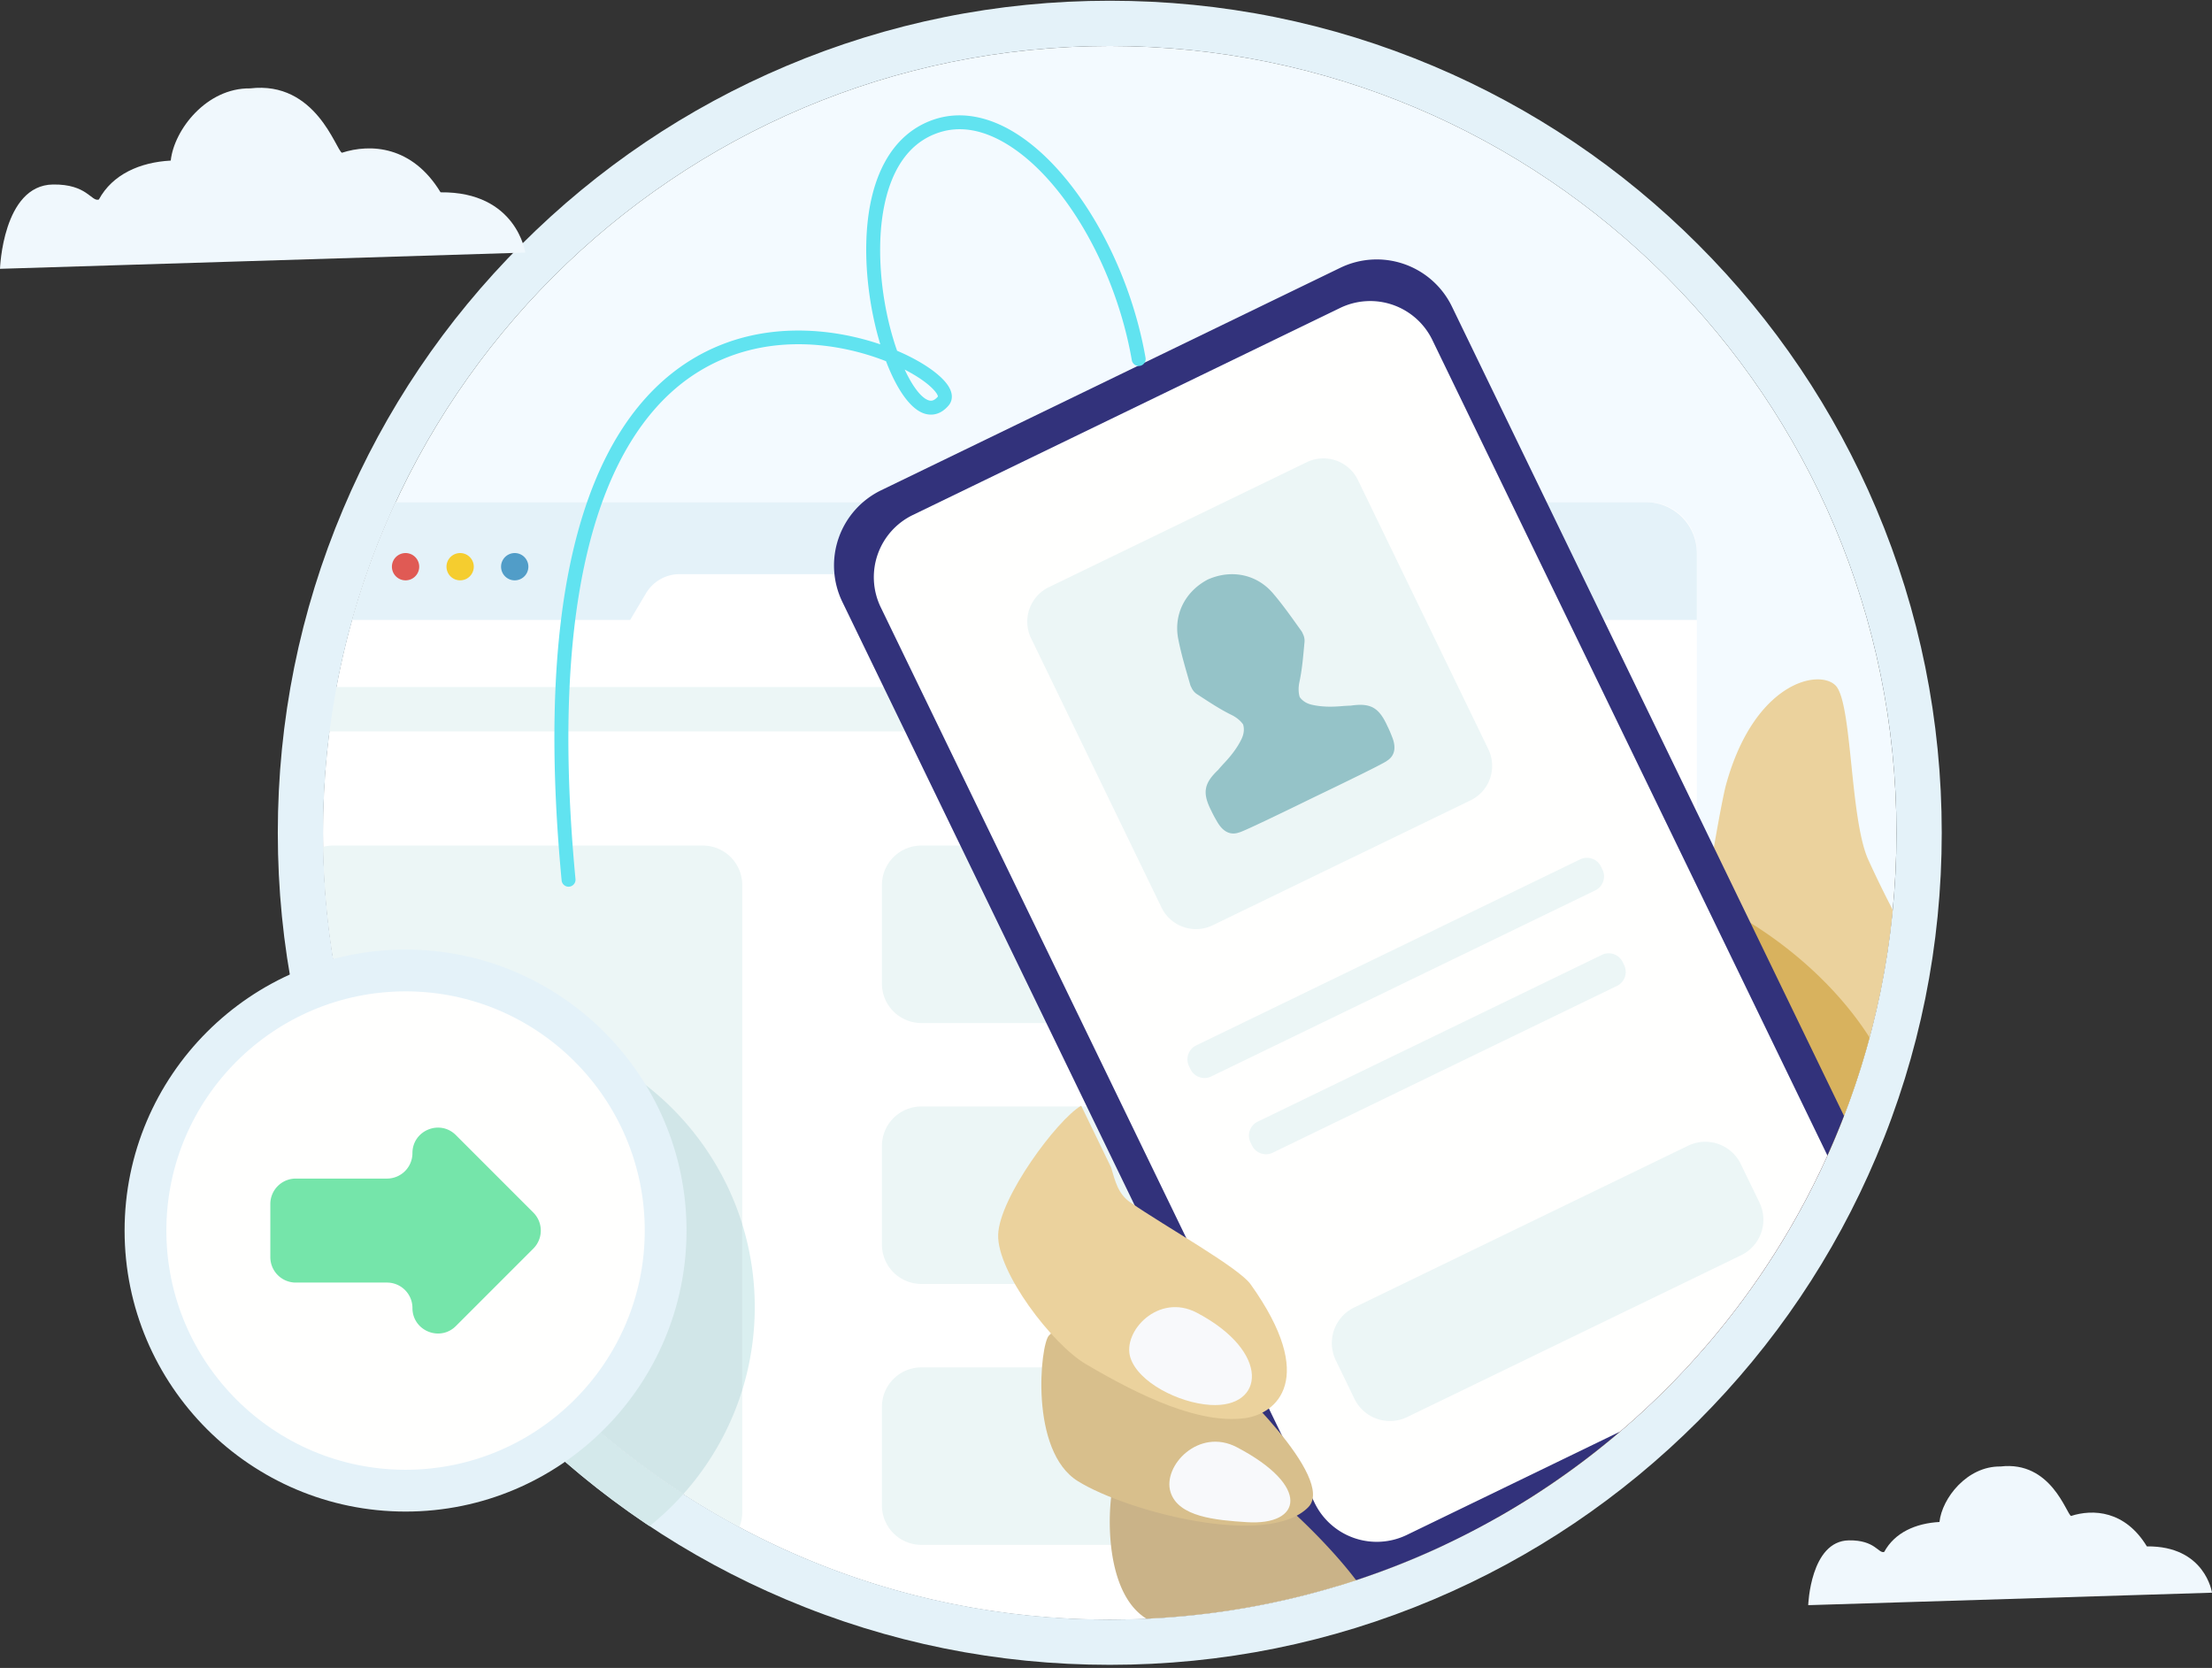 <svg xmlns="http://www.w3.org/2000/svg" width="252" height="190" viewBox="0 0 252 190">
    <rect x="0" y="0" width="252" height="190" fill="#333333" stroke="none"/>
    <g fill="none" fill-rule="evenodd">
        <path fill="#F3FAFF" d="M216.054 94.866c0 49.498-40.126 89.624-89.624 89.624-49.5 0-89.625-40.126-89.625-89.624 0-49.5 40.126-89.626 89.625-89.626 49.498 0 89.624 40.127 89.624 89.626"/>
        <path fill="#FFF" d="M193.31 62.83a5.622 5.622 0 0 0-5.622-5.623H45.083c-5.31 11.45-8.278 24.207-8.278 37.659 0 49.498 40.126 89.624 89.625 89.624 26.587 0 50.466-11.58 66.88-29.97V62.83"/>
        <path fill="#ECF6F6" d="M171.422 83.315H36.657a2.526 2.526 0 1 1 0-5.052h134.765a2.526 2.526 0 0 1 0 5.052M169.45 175.982h-64.48a4.498 4.498 0 0 1-4.498-4.498v-11.222a4.498 4.498 0 0 1 4.497-4.498h64.482a4.498 4.498 0 0 1 4.498 4.498v11.222a4.498 4.498 0 0 1-4.498 4.498M169.45 146.26h-64.48a4.498 4.498 0 0 1-4.498-4.498v-11.223a4.497 4.497 0 0 1 4.497-4.497h64.482a4.498 4.498 0 0 1 4.498 4.497v11.223a4.498 4.498 0 0 1-4.498 4.498M169.45 116.537h-64.48a4.497 4.497 0 0 1-4.498-4.498v-11.222a4.497 4.497 0 0 1 4.497-4.497h64.482a4.497 4.497 0 0 1 4.498 4.497v11.222a4.498 4.498 0 0 1-4.498 4.498M80.063 96.32h-42.13c-.383 0-.753.052-1.108.143.587 33.567 19.625 62.632 47.408 77.487.21-.519.328-1.085.328-1.679v-71.454a4.498 4.498 0 0 0-4.498-4.498"/>
        <path fill="#E4F2F9" d="M193.31 63c0-3.199-2.594-5.793-5.794-5.793H45.083a88.917 88.917 0 0 0-4.957 13.412H71.79l1.806-3.037a4.455 4.455 0 0 1 3.83-2.179h25.242c1.571 0 3.026.828 3.83 2.179l1.804 3.037h85.009v-7.618"/>
        <path fill="#E05A54" d="M47.758 64.555a1.554 1.554 0 1 1-3.109 0 1.554 1.554 0 0 1 3.109 0"/>
        <path fill="#F5CD2F" d="M53.975 64.555a1.554 1.554 0 1 1-3.108 0 1.554 1.554 0 0 1 3.108 0"/>
        <path fill="#519DC8" d="M60.193 64.555a1.554 1.554 0 1 1-3.109 0 1.554 1.554 0 0 1 3.11 0"/>
        <path fill="#E4F2F9" d="M126.43.084c-12.794 0-25.207 2.507-36.895 7.45-11.287 4.775-21.423 11.608-30.126 20.311-8.703 8.703-15.536 18.839-20.31 30.126-4.944 11.688-7.45 24.101-7.45 36.895 0 12.793 2.506 25.206 7.45 36.894 4.774 11.287 11.607 21.423 20.31 30.126 8.703 8.703 18.839 15.536 30.126 20.31 11.688 4.944 24.101 7.451 36.895 7.451 12.793 0 25.206-2.507 36.895-7.45 11.286-4.775 21.422-11.608 30.125-20.311s15.536-18.839 20.31-30.126c4.944-11.688 7.451-24.101 7.451-36.894 0-12.794-2.507-25.207-7.45-36.895-4.775-11.287-11.608-21.423-20.311-30.126-8.703-8.703-18.839-15.536-30.125-20.31C151.635 2.59 139.223.084 126.43.084m0 5.156c49.498 0 89.624 40.127 89.624 89.626 0 49.498-40.126 89.624-89.624 89.624-49.5 0-89.625-40.126-89.625-89.624 0-49.5 40.126-89.626 89.625-89.626"/>
        <path fill="#EBD29D" d="M215.626 103.644a122.535 122.535 0 0 1-2.779-5.697c-2.134-4.72-1.814-17.955-3.74-19.87-1.928-1.915-9.243-.335-12.458 11.265-1.627 5.875-11.042 68.325-11.042 68.325s-36.042 14.815-36.116 20.886c-.01.762 1.042 1.477 2.915 2.109 34.134-10.321 59.664-40.45 63.22-77.018"/>
        <path fill="#A8CAE0" d="M179.944 166.76l.008-.005a.066.066 0 0 1-.008.006m.039-.03l.037-.027-.037.028m.042-.032a90.149 90.149 0 0 0 1.946-1.496 89.963 89.963 0 0 0-1.946 1.496"/>
        <path fill="#DAEFF0" d="M173.949 170.864a89.868 89.868 0 0 0 6.076-4.164l-.005.004-.037.028-.03.023-.01.006a89.834 89.834 0 0 1-5.994 4.103m8.022-5.66"/>
        <path fill="#9AC2CD" d="M170.565 172.881a89.11 89.11 0 0 1 .002 0h-.002"/>
        <path fill="#DAEFF0" d="M173.949 162.79v-.14l15.124-27.648c-1.935 12.508-3.466 22.665-3.466 22.665s-5.202 2.138-11.658 5.124"/>
        <path fill="#9AC2CD" d="M173.845 162.888l.13-.238v.178l-.13.06"/>
        <path fill="#A8CAE0" d="M185.028 162.694l.043-.037-.043.037m.1-.086l.004-.004-.005.004"/>
        <path fill="#D8B25E" d="M168.277 173.018l5.568-10.18.104-.047c6.456-2.986 11.658-5.124 11.658-5.124s1.531-10.157 3.466-22.665l1.265-2.313c1.503-10.284 3.168-21.407 4.563-30.033 7.935 3.773 14.403 9.714 18.082 15.53-4.704 17.502-14.573 32.886-27.872 44.418l-.004.003-.045.04-.034.028a89.963 89.963 0 0 1-3.056 2.528l-.001.001-.037.03a89.868 89.868 0 0 1-11.37 7.647c-1.454.09-2.287.137-2.287.137"/>
        <path fill="#32327B" d="M210.073 127.11L165.41 34.923a9.52 9.52 0 0 0-12.718-4.417l-52.31 25.343a9.52 9.52 0 0 0-4.416 12.718l51.44 106.175a9.508 9.508 0 0 0 7.106 5.255c25.505-8.41 45.944-27.957 55.561-52.887"/>
        <path fill="#FFFFFE" d="M163.18 38.731a7.867 7.867 0 0 0-10.51-3.65l-48.683 23.587a7.867 7.867 0 0 0-3.65 10.51l49.427 102.02a7.867 7.867 0 0 0 10.51 3.65l24.275-11.762a89.904 89.904 0 0 0 23.64-31.454l-45.01-92.901"/>
        <path fill="#ECF6F6" d="M167.53 91.17l-29.376 14.233a4.363 4.363 0 0 1-5.83-2.024l-14.856-30.664a4.363 4.363 0 0 1 2.024-5.83l29.377-14.232a4.363 4.363 0 0 1 5.83 2.024l14.856 30.665a4.363 4.363 0 0 1-2.024 5.829M181.737 101.428l-43.745 21.194c-.88.427-1.94.059-2.367-.821l-.169-.35a1.771 1.771 0 0 1 .822-2.366l43.746-21.195a1.772 1.772 0 0 1 2.366.823l.17.349c.426.88.058 1.94-.823 2.366M184.211 112.309l-39.213 18.998c-.88.427-1.94.059-2.367-.822l-.17-.349a1.771 1.771 0 0 1 .823-2.366l39.213-18.999a1.772 1.772 0 0 1 2.367.822l.169.35c.427.88.059 1.94-.822 2.366"/>
        <path fill="#95C3C8" d="M153.898 80.38c-.343.009-.71.03-1.116.065-1.1.094-2.272.082-3.348-.169-.624-.146-1.075-.46-1.366-.874-.155-.502-.165-1.1-.03-1.727.325-1.496.434-3.038.58-4.563a1.72 1.72 0 0 0-.203-.935 1.34 1.34 0 0 0-.152-.292c-1.051-1.463-2.08-2.95-3.258-4.32-1.764-2.052-4.442-2.661-6.962-1.732a9.127 9.127 0 0 0-.443.18 8.796 8.796 0 0 0-.415.236c-2.29 1.4-3.473 3.88-2.955 6.536.345 1.774.874 3.504 1.37 5.235.029.101.078.202.135.3.12.284.353.575.608.74 1.288.83 2.566 1.7 3.94 2.372.577.283 1.04.66 1.337 1.094.145.485.112 1.034-.16 1.613-.47 1.001-1.188 1.928-1.943 2.732-.279.297-.523.572-.743.836-1.638 1.548-1.811 2.633-.768 4.67.187.402.42.833.709 1.316.625 1.048 1.465 1.493 2.462 1.131.044-.012.088-.024.133-.04.814-.298 4.579-2.106 8.322-3.937 3.757-1.804 7.51-3.637 8.248-4.092.04-.024.077-.052.115-.079.9-.557 1.073-1.493.637-2.633-.2-.525-.394-.976-.593-1.372-.952-2.08-1.91-2.617-4.141-2.291"/>
        <path fill="#ECF6F6" d="M198.355 142.99l-38.046 18.433a4.497 4.497 0 0 1-6.009-2.087l-2.122-4.38a4.498 4.498 0 0 1 2.086-6.01l38.047-18.432a4.498 4.498 0 0 1 6.008 2.086l2.123 4.38a4.498 4.498 0 0 1-2.087 6.01"/>
        <path fill="#61E3F0" d="M103.068 42.103c.883 1.896 1.843 3.165 2.67 3.479.285.108.639.143 1.116-.414-.014-.286-.68-1.248-2.677-2.45a17.938 17.938 0 0 0-1.109-.615zm-38.296 58.904a.793.793 0 0 1-.79-.719c-4.099-43.38 7.908-57.232 18.702-61.212 6.142-2.265 12.667-1.531 17.604.151-1.063-3.499-1.7-7.7-1.593-11.656.201-7.477 2.989-12.451 7.848-14.004 2.79-.89 5.89-.379 8.965 1.483 6.92 4.19 13.087 14.763 14.997 25.712a.794.794 0 0 1-.645.918.798.798 0 0 1-.918-.645c-1.836-10.531-7.699-20.659-14.255-24.628-2.71-1.64-5.287-2.088-7.66-1.328-5.625 1.796-6.64 8.625-6.746 12.535-.122 4.536.738 8.993 1.92 12.343 2.808 1.194 4.884 2.654 5.738 3.87.87 1.237.39 2.051.145 2.344-1.11 1.318-2.299 1.126-2.909.894-1.562-.593-3.067-2.847-4.234-5.917-5.362-2.114-13.93-3.48-21.525 1.295-8.313 5.229-17.465 19.483-13.854 57.696a.793.793 0 0 1-.715.864l-.075.004z"/>
        <path fill="#CAB388" d="M146.174 171.288s-13.288-9.337-18.889-3.49c-.975 1.019-2.24 13.157 3.316 16.588l.006.004a89.329 89.329 0 0 0 23.884-4.387c-2.993-3.955-7.365-7.998-8.317-8.715"/>
        <path fill="#D8BF8C" d="M138.38 155.633c1.671 1.26 13.898 12.78 10.66 16.063-4.634 4.7-20.619.505-26.234-2.964-5.555-3.432-4.29-15.57-3.315-16.588 5.6-5.847 18.888 3.489 18.888 3.489"/>
        <path fill="#EBD29D" d="M123.172 125.952c-2.76 1.62-9.32 10.475-9.458 14.696-.137 4.222 6.128 12.469 9.997 14.747 6.42 3.78 12.933 6.809 18.061 6.16 3.652-.461 8.4-4.48.7-15.26-1.366-1.913-9.647-6.532-13.701-9.327-1.38-.95-1.718-2.372-2.19-3.98l-3.409-7.036"/>
        <path fill="#F8F9FB" d="M137.861 160.039c-3.577-.23-8.201-2.577-9.086-5.4-.934-2.98 3.213-7.388 7.557-5.11 8.48 4.448 7.776 10.912 1.53 10.51M142.055 173.397c-3.578-.23-7.818-.604-8.704-3.428-.934-2.98 3.213-7.388 7.557-5.11 8.48 4.448 7.394 8.94 1.147 8.538"/>
        <path fill="#DAEFF0" d="M77.846 170.193c-17.891-11.564-31.401-29.33-37.487-50.255a.078.078 0 0 0 .005-.002c6.085 20.923 19.595 38.69 37.486 50.253l-.004.004"/>
        <path fill="#3E3F3C" d="M60.538 162.997a94.416 94.416 0 0 1-21.44-31.237c4.775 11.287 11.608 21.423 20.311 30.126.373.374.75.744 1.129 1.11"/>
        <path fill="#DAEFF0" d="M84.56 158.346v-18.9a31.91 31.91 0 0 1 1.425 9.453c0 3.287-.499 6.46-1.424 9.447"/>
        <path fill="#D1E6E8" d="M77.85 170.19c-17.891-11.564-31.4-29.33-37.486-50.254a31.777 31.777 0 0 1 13.611-3.046c14.361 0 26.544 9.506 30.586 22.557v18.9a32.012 32.012 0 0 1-6.711 11.842"/>
        <path fill="#D4E9EB" d="M74.003 173.842a95.31 95.31 0 0 1-14.594-11.956c-8.703-8.703-15.536-18.839-20.31-30.126a94.61 94.61 0 0 1-3.33-9.168 32.085 32.085 0 0 1 4.59-2.654c6.086 20.925 19.596 38.691 37.487 50.255a32.333 32.333 0 0 1-3.843 3.65"/>
        <path fill="#FFFFFE" d="M16.574 140.18c0-16.365 13.265-29.63 29.63-29.63 16.363 0 29.629 13.265 29.629 29.63 0 16.363-13.266 29.628-29.63 29.628-16.364 0-29.63-13.265-29.63-29.629"/>
        <path fill="#E4F2F9" d="M46.203 112.93c-15.025 0-27.25 12.224-27.25 27.25 0 15.024 12.225 27.248 27.25 27.248s27.25-12.224 27.25-27.249c0-15.025-12.225-27.25-27.25-27.25zm0 59.258c-17.65 0-32.009-14.36-32.009-32.009 0-17.65 14.359-32.01 32.01-32.01 17.65 0 32.008 14.36 32.008 32.01s-14.359 32.009-32.009 32.009z"/>
        <path fill="#75E5AA" d="M33.697 146.102h10.391a2.9 2.9 0 0 1 2.9 2.9c0 2.583 3.123 3.876 4.95 2.05l8.822-8.823a2.9 2.9 0 0 0 0-4.1l-8.823-8.823c-1.826-1.827-4.95-.533-4.95 2.05a2.9 2.9 0 0 1-2.899 2.9H33.697a2.9 2.9 0 0 0-2.9 2.9v6.047a2.9 2.9 0 0 0 2.9 2.9"/>
        <path fill="#F0F8FD" d="M0 30.622s.311-9.519 6.028-9.605c3.907-.06 4.378 1.998 5.234 1.713 1.554-2.866 4.669-4.247 8.19-4.437.38-3.522 4.092-8.294 9.041-8.224 7.519-.887 9.78 7.047 10.464 7.331 3.236-1.047 7.999-.82 11.235 4.509 8.66-.095 9.654 6.864 9.654 6.864L0 30.622zM206 182.85s.24-7.316 4.633-7.382c3.003-.046 3.365 1.536 4.023 1.317 1.195-2.203 3.589-3.264 6.295-3.41.293-2.708 3.146-6.376 6.95-6.322 5.779-.682 7.516 5.417 8.042 5.635 2.488-.805 6.149-.63 8.636 3.466 6.657-.073 7.421 5.276 7.421 5.276l-46 1.42z"/>
    </g>
</svg>
